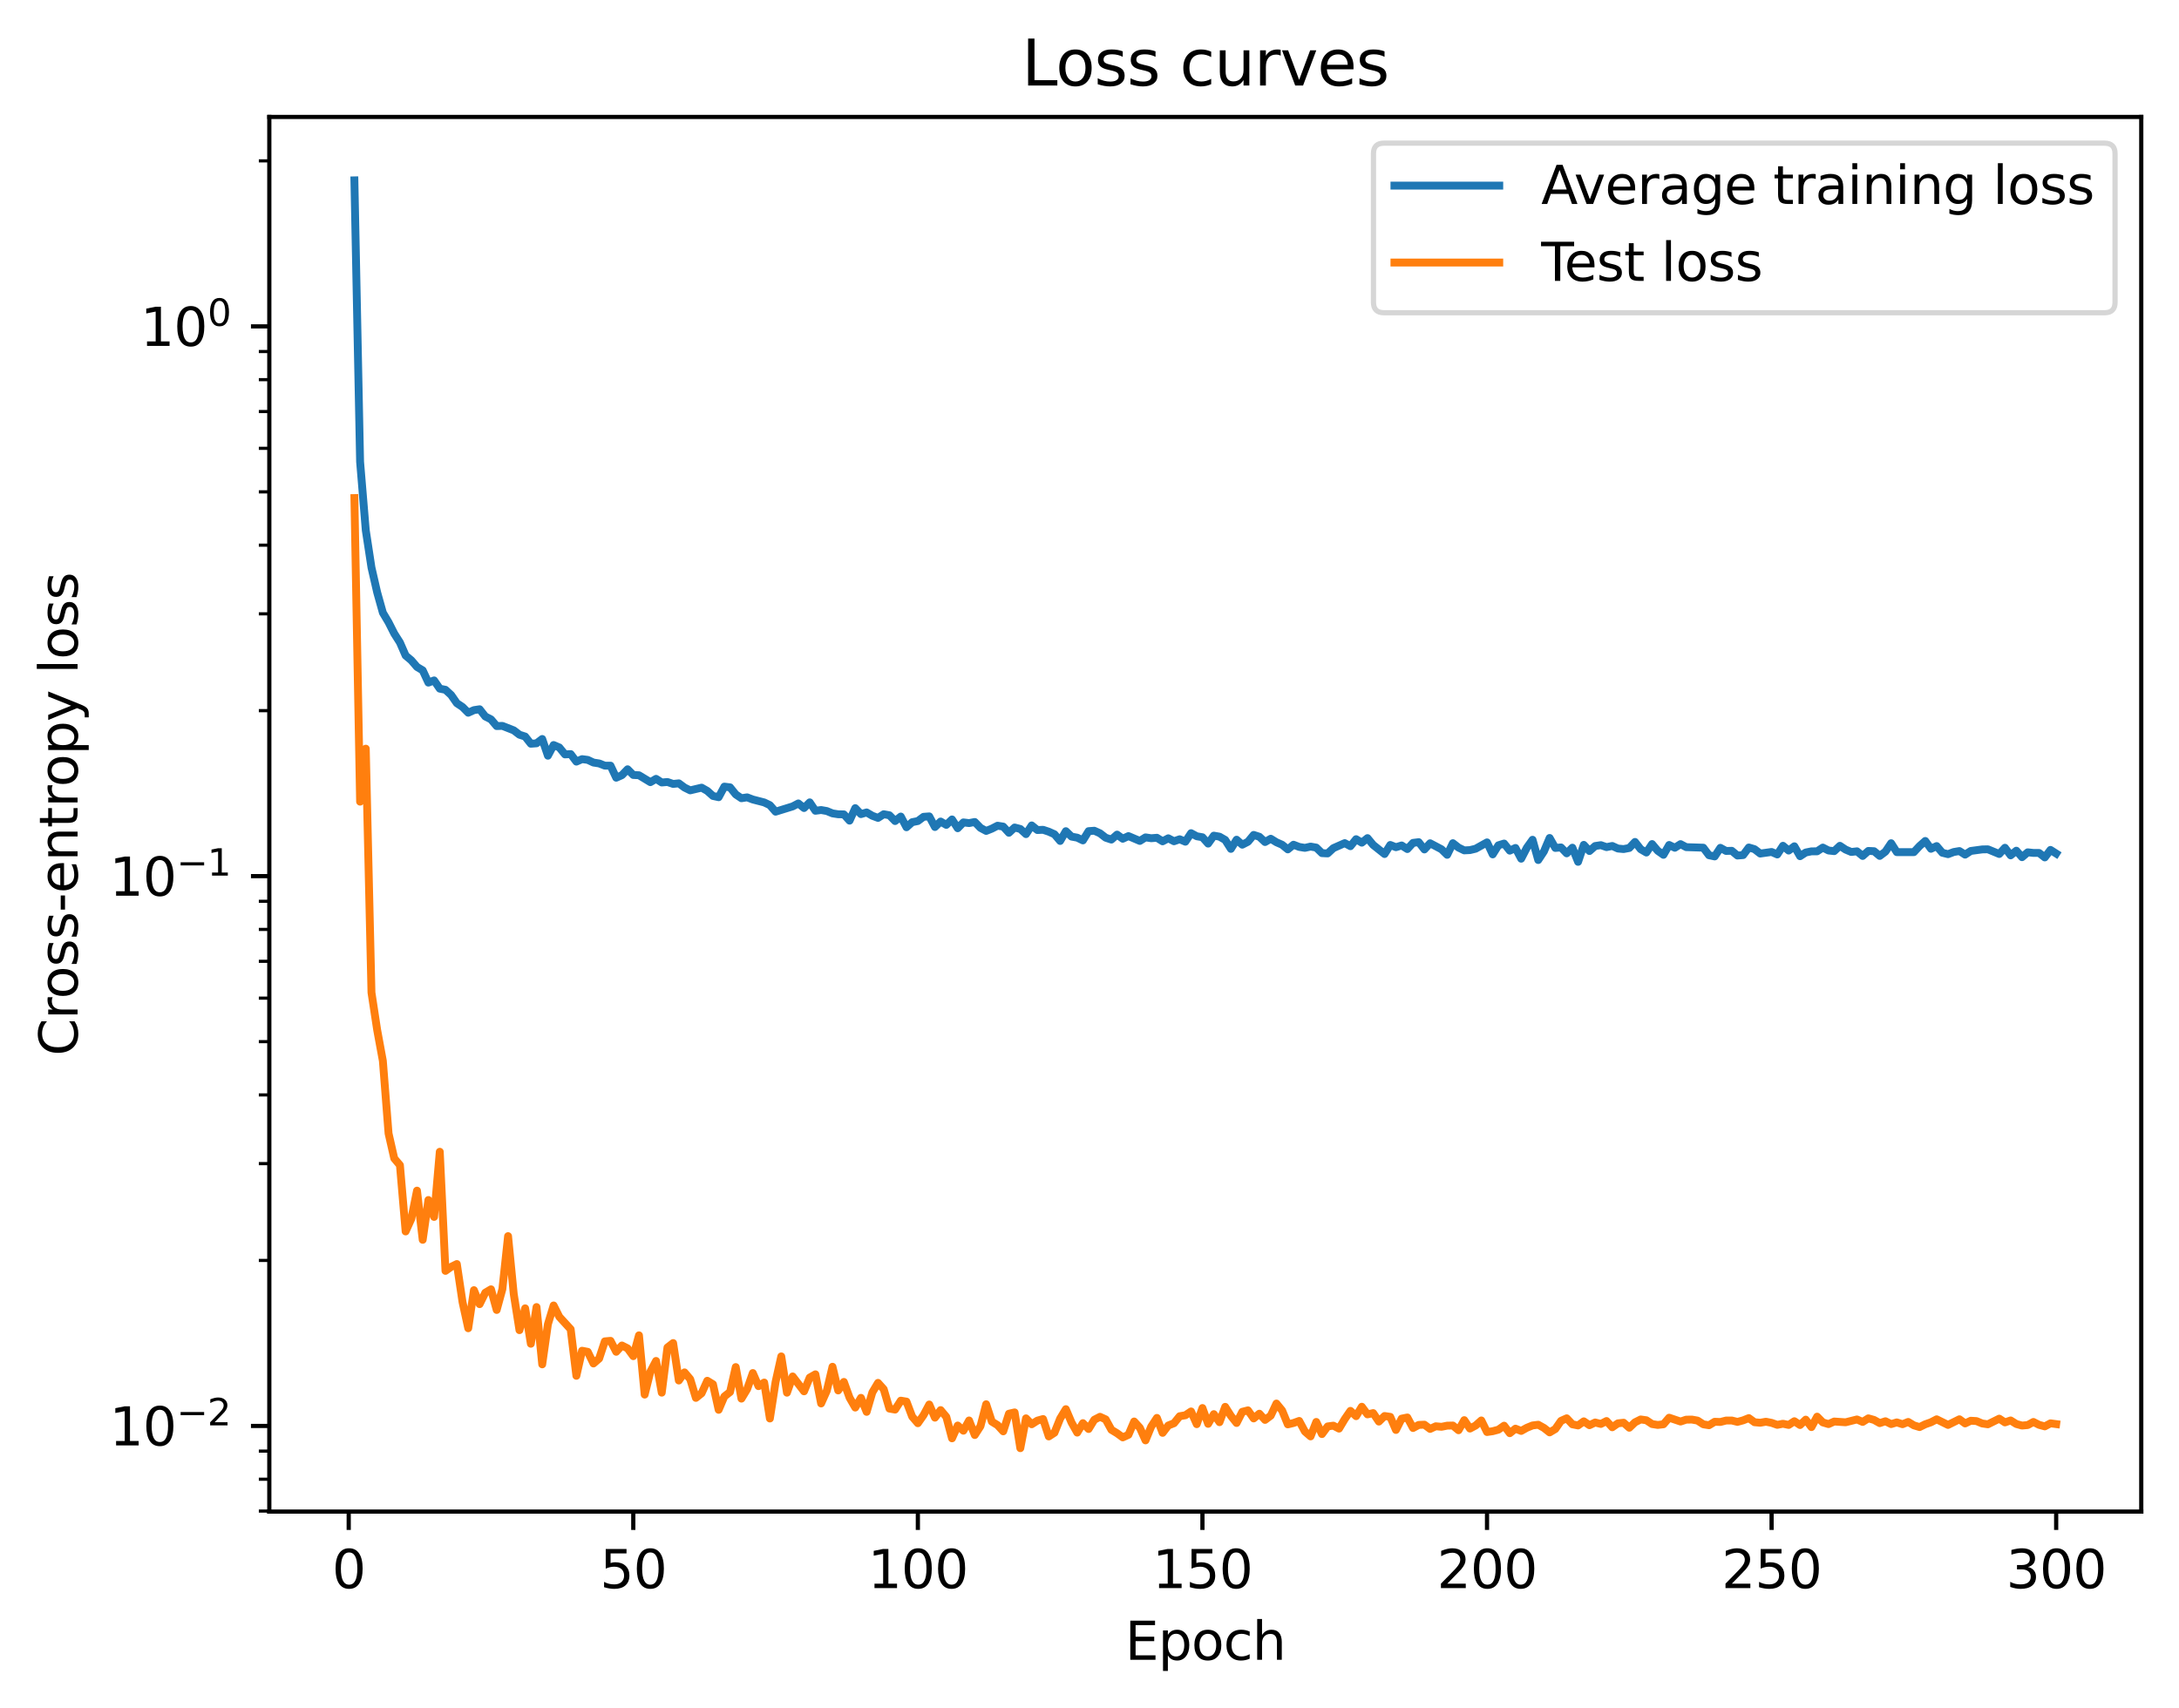 <?xml version="1.0" encoding="utf-8" standalone="no"?>
<!DOCTYPE svg PUBLIC "-//W3C//DTD SVG 1.1//EN"
  "http://www.w3.org/Graphics/SVG/1.1/DTD/svg11.dtd">
<svg xmlns:xlink="http://www.w3.org/1999/xlink" width="415.698pt" height="325.986pt" viewBox="0 0 415.698 325.986" xmlns="http://www.w3.org/2000/svg" version="1.1">
 <defs>
  <style type="text/css">*{stroke-linejoin: round; stroke-linecap: butt}</style>
 </defs>
 <g id="figure_1">
  <g id="patch_1">
   <path d="M 0 325.986 
L 415.698 325.986 
L 415.698 0 
L 0 0 
z
" style="fill: #ffffff"/>
  </g>
  <g id="axes_1">
   <g id="patch_2">
    <path d="M 51.378 288.43 
L 408.498 288.43 
L 408.498 22.318 
L 51.378 22.318 
z
" style="fill: #ffffff"/>
   </g>
   <g id="matplotlib.axis_1">
    <g id="xtick_1">
     <g id="line2d_1">
      <defs>
       <path id="mb57cb11ffc" d="M 0 0 
L 0 3.5 
" style="stroke: #000000; stroke-width: 0.8"/>
      </defs>
      <g>
       <use xlink:href="#mb57cb11ffc" x="66.525" y="288.43" style="stroke: #000000; stroke-width: 0.8"/>
      </g>
     </g>
     <g id="text_1">
      <!-- 0 -->
      <g transform="translate(63.344 303.029) scale(0.1 -0.1)">
       <defs>
        <path id="DejaVuSans-30" d="M 2034 4250 
Q 1547 4250 1301 3770 
Q 1056 3291 1056 2328 
Q 1056 1369 1301 889 
Q 1547 409 2034 409 
Q 2525 409 2770 889 
Q 3016 1369 3016 2328 
Q 3016 3291 2770 3770 
Q 2525 4250 2034 4250 
z
M 2034 4750 
Q 2819 4750 3233 4129 
Q 3647 3509 3647 2328 
Q 3647 1150 3233 529 
Q 2819 -91 2034 -91 
Q 1250 -91 836 529 
Q 422 1150 422 2328 
Q 422 3509 836 4129 
Q 1250 4750 2034 4750 
z
" transform="scale(0.016)"/>
       </defs>
       <use xlink:href="#DejaVuSans-30"/>
      </g>
     </g>
    </g>
    <g id="xtick_2">
     <g id="line2d_2">
      <g>
       <use xlink:href="#mb57cb11ffc" x="120.815" y="288.43" style="stroke: #000000; stroke-width: 0.8"/>
      </g>
     </g>
     <g id="text_2">
      <!-- 50 -->
      <g transform="translate(114.453 303.029) scale(0.1 -0.1)">
       <defs>
        <path id="DejaVuSans-35" d="M 691 4666 
L 3169 4666 
L 3169 4134 
L 1269 4134 
L 1269 2991 
Q 1406 3038 1543 3061 
Q 1681 3084 1819 3084 
Q 2600 3084 3056 2656 
Q 3513 2228 3513 1497 
Q 3513 744 3044 326 
Q 2575 -91 1722 -91 
Q 1428 -91 1123 -41 
Q 819 9 494 109 
L 494 744 
Q 775 591 1075 516 
Q 1375 441 1709 441 
Q 2250 441 2565 725 
Q 2881 1009 2881 1497 
Q 2881 1984 2565 2268 
Q 2250 2553 1709 2553 
Q 1456 2553 1204 2497 
Q 953 2441 691 2322 
L 691 4666 
z
" transform="scale(0.016)"/>
       </defs>
       <use xlink:href="#DejaVuSans-35"/>
       <use xlink:href="#DejaVuSans-30" x="63.623"/>
      </g>
     </g>
    </g>
    <g id="xtick_3">
     <g id="line2d_3">
      <g>
       <use xlink:href="#mb57cb11ffc" x="175.105" y="288.43" style="stroke: #000000; stroke-width: 0.8"/>
      </g>
     </g>
     <g id="text_3">
      <!-- 100 -->
      <g transform="translate(165.561 303.029) scale(0.1 -0.1)">
       <defs>
        <path id="DejaVuSans-31" d="M 794 531 
L 1825 531 
L 1825 4091 
L 703 3866 
L 703 4441 
L 1819 4666 
L 2450 4666 
L 2450 531 
L 3481 531 
L 3481 0 
L 794 0 
L 794 531 
z
" transform="scale(0.016)"/>
       </defs>
       <use xlink:href="#DejaVuSans-31"/>
       <use xlink:href="#DejaVuSans-30" x="63.623"/>
       <use xlink:href="#DejaVuSans-30" x="127.246"/>
      </g>
     </g>
    </g>
    <g id="xtick_4">
     <g id="line2d_4">
      <g>
       <use xlink:href="#mb57cb11ffc" x="229.395" y="288.43" style="stroke: #000000; stroke-width: 0.8"/>
      </g>
     </g>
     <g id="text_4">
      <!-- 150 -->
      <g transform="translate(219.851 303.029) scale(0.1 -0.1)">
       <use xlink:href="#DejaVuSans-31"/>
       <use xlink:href="#DejaVuSans-35" x="63.623"/>
       <use xlink:href="#DejaVuSans-30" x="127.246"/>
      </g>
     </g>
    </g>
    <g id="xtick_5">
     <g id="line2d_5">
      <g>
       <use xlink:href="#mb57cb11ffc" x="283.685" y="288.43" style="stroke: #000000; stroke-width: 0.8"/>
      </g>
     </g>
     <g id="text_5">
      <!-- 200 -->
      <g transform="translate(274.142 303.029) scale(0.1 -0.1)">
       <defs>
        <path id="DejaVuSans-32" d="M 1228 531 
L 3431 531 
L 3431 0 
L 469 0 
L 469 531 
Q 828 903 1448 1529 
Q 2069 2156 2228 2338 
Q 2531 2678 2651 2914 
Q 2772 3150 2772 3378 
Q 2772 3750 2511 3984 
Q 2250 4219 1831 4219 
Q 1534 4219 1204 4116 
Q 875 4013 500 3803 
L 500 4441 
Q 881 4594 1212 4672 
Q 1544 4750 1819 4750 
Q 2544 4750 2975 4387 
Q 3406 4025 3406 3419 
Q 3406 3131 3298 2873 
Q 3191 2616 2906 2266 
Q 2828 2175 2409 1742 
Q 1991 1309 1228 531 
z
" transform="scale(0.016)"/>
       </defs>
       <use xlink:href="#DejaVuSans-32"/>
       <use xlink:href="#DejaVuSans-30" x="63.623"/>
       <use xlink:href="#DejaVuSans-30" x="127.246"/>
      </g>
     </g>
    </g>
    <g id="xtick_6">
     <g id="line2d_6">
      <g>
       <use xlink:href="#mb57cb11ffc" x="337.975" y="288.43" style="stroke: #000000; stroke-width: 0.8"/>
      </g>
     </g>
     <g id="text_6">
      <!-- 250 -->
      <g transform="translate(328.432 303.029) scale(0.1 -0.1)">
       <use xlink:href="#DejaVuSans-32"/>
       <use xlink:href="#DejaVuSans-35" x="63.623"/>
       <use xlink:href="#DejaVuSans-30" x="127.246"/>
      </g>
     </g>
    </g>
    <g id="xtick_7">
     <g id="line2d_7">
      <g>
       <use xlink:href="#mb57cb11ffc" x="392.265" y="288.43" style="stroke: #000000; stroke-width: 0.8"/>
      </g>
     </g>
     <g id="text_7">
      <!-- 300 -->
      <g transform="translate(382.722 303.029) scale(0.1 -0.1)">
       <defs>
        <path id="DejaVuSans-33" d="M 2597 2516 
Q 3050 2419 3304 2112 
Q 3559 1806 3559 1356 
Q 3559 666 3084 287 
Q 2609 -91 1734 -91 
Q 1441 -91 1130 -33 
Q 819 25 488 141 
L 488 750 
Q 750 597 1062 519 
Q 1375 441 1716 441 
Q 2309 441 2620 675 
Q 2931 909 2931 1356 
Q 2931 1769 2642 2001 
Q 2353 2234 1838 2234 
L 1294 2234 
L 1294 2753 
L 1863 2753 
Q 2328 2753 2575 2939 
Q 2822 3125 2822 3475 
Q 2822 3834 2567 4026 
Q 2313 4219 1838 4219 
Q 1578 4219 1281 4162 
Q 984 4106 628 3988 
L 628 4550 
Q 988 4650 1302 4700 
Q 1616 4750 1894 4750 
Q 2613 4750 3031 4423 
Q 3450 4097 3450 3541 
Q 3450 3153 3228 2886 
Q 3006 2619 2597 2516 
z
" transform="scale(0.016)"/>
       </defs>
       <use xlink:href="#DejaVuSans-33"/>
       <use xlink:href="#DejaVuSans-30" x="63.623"/>
       <use xlink:href="#DejaVuSans-30" x="127.246"/>
      </g>
     </g>
    </g>
    <g id="text_8">
     <!-- Epoch -->
     <g transform="translate(214.627 316.707) scale(0.1 -0.1)">
      <defs>
       <path id="DejaVuSans-45" d="M 628 4666 
L 3578 4666 
L 3578 4134 
L 1259 4134 
L 1259 2753 
L 3481 2753 
L 3481 2222 
L 1259 2222 
L 1259 531 
L 3634 531 
L 3634 0 
L 628 0 
L 628 4666 
z
" transform="scale(0.016)"/>
       <path id="DejaVuSans-70" d="M 1159 525 
L 1159 -1331 
L 581 -1331 
L 581 3500 
L 1159 3500 
L 1159 2969 
Q 1341 3281 1617 3432 
Q 1894 3584 2278 3584 
Q 2916 3584 3314 3078 
Q 3713 2572 3713 1747 
Q 3713 922 3314 415 
Q 2916 -91 2278 -91 
Q 1894 -91 1617 61 
Q 1341 213 1159 525 
z
M 3116 1747 
Q 3116 2381 2855 2742 
Q 2594 3103 2138 3103 
Q 1681 3103 1420 2742 
Q 1159 2381 1159 1747 
Q 1159 1113 1420 752 
Q 1681 391 2138 391 
Q 2594 391 2855 752 
Q 3116 1113 3116 1747 
z
" transform="scale(0.016)"/>
       <path id="DejaVuSans-6f" d="M 1959 3097 
Q 1497 3097 1228 2736 
Q 959 2375 959 1747 
Q 959 1119 1226 758 
Q 1494 397 1959 397 
Q 2419 397 2687 759 
Q 2956 1122 2956 1747 
Q 2956 2369 2687 2733 
Q 2419 3097 1959 3097 
z
M 1959 3584 
Q 2709 3584 3137 3096 
Q 3566 2609 3566 1747 
Q 3566 888 3137 398 
Q 2709 -91 1959 -91 
Q 1206 -91 779 398 
Q 353 888 353 1747 
Q 353 2609 779 3096 
Q 1206 3584 1959 3584 
z
" transform="scale(0.016)"/>
       <path id="DejaVuSans-63" d="M 3122 3366 
L 3122 2828 
Q 2878 2963 2633 3030 
Q 2388 3097 2138 3097 
Q 1578 3097 1268 2742 
Q 959 2388 959 1747 
Q 959 1106 1268 751 
Q 1578 397 2138 397 
Q 2388 397 2633 464 
Q 2878 531 3122 666 
L 3122 134 
Q 2881 22 2623 -34 
Q 2366 -91 2075 -91 
Q 1284 -91 818 406 
Q 353 903 353 1747 
Q 353 2603 823 3093 
Q 1294 3584 2113 3584 
Q 2378 3584 2631 3529 
Q 2884 3475 3122 3366 
z
" transform="scale(0.016)"/>
       <path id="DejaVuSans-68" d="M 3513 2113 
L 3513 0 
L 2938 0 
L 2938 2094 
Q 2938 2591 2744 2837 
Q 2550 3084 2163 3084 
Q 1697 3084 1428 2787 
Q 1159 2491 1159 1978 
L 1159 0 
L 581 0 
L 581 4863 
L 1159 4863 
L 1159 2956 
Q 1366 3272 1645 3428 
Q 1925 3584 2291 3584 
Q 2894 3584 3203 3211 
Q 3513 2838 3513 2113 
z
" transform="scale(0.016)"/>
      </defs>
      <use xlink:href="#DejaVuSans-45"/>
      <use xlink:href="#DejaVuSans-70" x="63.184"/>
      <use xlink:href="#DejaVuSans-6f" x="126.66"/>
      <use xlink:href="#DejaVuSans-63" x="187.842"/>
      <use xlink:href="#DejaVuSans-68" x="242.822"/>
     </g>
    </g>
   </g>
   <g id="matplotlib.axis_2">
    <g id="ytick_1">
     <g id="line2d_8">
      <defs>
       <path id="mbbb18faa5a" d="M 0 0 
L -3.5 0 
" style="stroke: #000000; stroke-width: 0.8"/>
      </defs>
      <g>
       <use xlink:href="#mbbb18faa5a" x="51.378" y="272.084" style="stroke: #000000; stroke-width: 0.8"/>
      </g>
     </g>
     <g id="text_9">
      <!-- $\mathdefault{10^{-2}}$ -->
      <g transform="translate(20.878 275.883) scale(0.1 -0.1)">
       <defs>
        <path id="DejaVuSans-2212" d="M 678 2272 
L 4684 2272 
L 4684 1741 
L 678 1741 
L 678 2272 
z
" transform="scale(0.016)"/>
       </defs>
       <use xlink:href="#DejaVuSans-31" transform="translate(0 0.766)"/>
       <use xlink:href="#DejaVuSans-30" transform="translate(63.623 0.766)"/>
       <use xlink:href="#DejaVuSans-2212" transform="translate(128.203 39.047) scale(0.7)"/>
       <use xlink:href="#DejaVuSans-32" transform="translate(186.855 39.047) scale(0.7)"/>
      </g>
     </g>
    </g>
    <g id="ytick_2">
     <g id="line2d_9">
      <g>
       <use xlink:href="#mbbb18faa5a" x="51.378" y="167.179" style="stroke: #000000; stroke-width: 0.8"/>
      </g>
     </g>
     <g id="text_10">
      <!-- $\mathdefault{10^{-1}}$ -->
      <g transform="translate(20.878 170.978) scale(0.1 -0.1)">
       <use xlink:href="#DejaVuSans-31" transform="translate(0 0.684)"/>
       <use xlink:href="#DejaVuSans-30" transform="translate(63.623 0.684)"/>
       <use xlink:href="#DejaVuSans-2212" transform="translate(128.203 38.966) scale(0.7)"/>
       <use xlink:href="#DejaVuSans-31" transform="translate(186.855 38.966) scale(0.7)"/>
      </g>
     </g>
    </g>
    <g id="ytick_3">
     <g id="line2d_10">
      <g>
       <use xlink:href="#mbbb18faa5a" x="51.378" y="62.275" style="stroke: #000000; stroke-width: 0.8"/>
      </g>
     </g>
     <g id="text_11">
      <!-- $\mathdefault{10^{0}}$ -->
      <g transform="translate(26.778 66.074) scale(0.1 -0.1)">
       <use xlink:href="#DejaVuSans-31" transform="translate(0 0.766)"/>
       <use xlink:href="#DejaVuSans-30" transform="translate(63.623 0.766)"/>
       <use xlink:href="#DejaVuSans-30" transform="translate(128.203 39.047) scale(0.7)"/>
      </g>
     </g>
    </g>
    <g id="ytick_4">
     <g id="line2d_11">
      <defs>
       <path id="m21b05c77eb" d="M 0 0 
L -2 0 
" style="stroke: #000000; stroke-width: 0.6"/>
      </defs>
      <g>
       <use xlink:href="#m21b05c77eb" x="51.378" y="288.333" style="stroke: #000000; stroke-width: 0.6"/>
      </g>
     </g>
    </g>
    <g id="ytick_5">
     <g id="line2d_12">
      <g>
       <use xlink:href="#m21b05c77eb" x="51.378" y="282.25" style="stroke: #000000; stroke-width: 0.6"/>
      </g>
     </g>
    </g>
    <g id="ytick_6">
     <g id="line2d_13">
      <g>
       <use xlink:href="#m21b05c77eb" x="51.378" y="276.884" style="stroke: #000000; stroke-width: 0.6"/>
      </g>
     </g>
    </g>
    <g id="ytick_7">
     <g id="line2d_14">
      <g>
       <use xlink:href="#m21b05c77eb" x="51.378" y="240.504" style="stroke: #000000; stroke-width: 0.6"/>
      </g>
     </g>
    </g>
    <g id="ytick_8">
     <g id="line2d_15">
      <g>
       <use xlink:href="#m21b05c77eb" x="51.378" y="222.032" style="stroke: #000000; stroke-width: 0.6"/>
      </g>
     </g>
    </g>
    <g id="ytick_9">
     <g id="line2d_16">
      <g>
       <use xlink:href="#m21b05c77eb" x="51.378" y="208.925" style="stroke: #000000; stroke-width: 0.6"/>
      </g>
     </g>
    </g>
    <g id="ytick_10">
     <g id="line2d_17">
      <g>
       <use xlink:href="#m21b05c77eb" x="51.378" y="198.759" style="stroke: #000000; stroke-width: 0.6"/>
      </g>
     </g>
    </g>
    <g id="ytick_11">
     <g id="line2d_18">
      <g>
       <use xlink:href="#m21b05c77eb" x="51.378" y="190.452" style="stroke: #000000; stroke-width: 0.6"/>
      </g>
     </g>
    </g>
    <g id="ytick_12">
     <g id="line2d_19">
      <g>
       <use xlink:href="#m21b05c77eb" x="51.378" y="183.429" style="stroke: #000000; stroke-width: 0.6"/>
      </g>
     </g>
    </g>
    <g id="ytick_13">
     <g id="line2d_20">
      <g>
       <use xlink:href="#m21b05c77eb" x="51.378" y="177.346" style="stroke: #000000; stroke-width: 0.6"/>
      </g>
     </g>
    </g>
    <g id="ytick_14">
     <g id="line2d_21">
      <g>
       <use xlink:href="#m21b05c77eb" x="51.378" y="171.979" style="stroke: #000000; stroke-width: 0.6"/>
      </g>
     </g>
    </g>
    <g id="ytick_15">
     <g id="line2d_22">
      <g>
       <use xlink:href="#m21b05c77eb" x="51.378" y="135.6" style="stroke: #000000; stroke-width: 0.6"/>
      </g>
     </g>
    </g>
    <g id="ytick_16">
     <g id="line2d_23">
      <g>
       <use xlink:href="#m21b05c77eb" x="51.378" y="117.127" style="stroke: #000000; stroke-width: 0.6"/>
      </g>
     </g>
    </g>
    <g id="ytick_17">
     <g id="line2d_24">
      <g>
       <use xlink:href="#m21b05c77eb" x="51.378" y="104.021" style="stroke: #000000; stroke-width: 0.6"/>
      </g>
     </g>
    </g>
    <g id="ytick_18">
     <g id="line2d_25">
      <g>
       <use xlink:href="#m21b05c77eb" x="51.378" y="93.854" style="stroke: #000000; stroke-width: 0.6"/>
      </g>
     </g>
    </g>
    <g id="ytick_19">
     <g id="line2d_26">
      <g>
       <use xlink:href="#m21b05c77eb" x="51.378" y="85.548" style="stroke: #000000; stroke-width: 0.6"/>
      </g>
     </g>
    </g>
    <g id="ytick_20">
     <g id="line2d_27">
      <g>
       <use xlink:href="#m21b05c77eb" x="51.378" y="78.525" style="stroke: #000000; stroke-width: 0.6"/>
      </g>
     </g>
    </g>
    <g id="ytick_21">
     <g id="line2d_28">
      <g>
       <use xlink:href="#m21b05c77eb" x="51.378" y="72.441" style="stroke: #000000; stroke-width: 0.6"/>
      </g>
     </g>
    </g>
    <g id="ytick_22">
     <g id="line2d_29">
      <g>
       <use xlink:href="#m21b05c77eb" x="51.378" y="67.075" style="stroke: #000000; stroke-width: 0.6"/>
      </g>
     </g>
    </g>
    <g id="ytick_23">
     <g id="line2d_30">
      <g>
       <use xlink:href="#m21b05c77eb" x="51.378" y="30.696" style="stroke: #000000; stroke-width: 0.6"/>
      </g>
     </g>
    </g>
    <g id="text_12">
     <!-- Cross-entropy loss -->
     <g transform="translate(14.798 201.469) rotate(-90) scale(0.1 -0.1)">
      <defs>
       <path id="DejaVuSans-43" d="M 4122 4306 
L 4122 3641 
Q 3803 3938 3442 4084 
Q 3081 4231 2675 4231 
Q 1875 4231 1450 3742 
Q 1025 3253 1025 2328 
Q 1025 1406 1450 917 
Q 1875 428 2675 428 
Q 3081 428 3442 575 
Q 3803 722 4122 1019 
L 4122 359 
Q 3791 134 3420 21 
Q 3050 -91 2638 -91 
Q 1578 -91 968 557 
Q 359 1206 359 2328 
Q 359 3453 968 4101 
Q 1578 4750 2638 4750 
Q 3056 4750 3426 4639 
Q 3797 4528 4122 4306 
z
" transform="scale(0.016)"/>
       <path id="DejaVuSans-72" d="M 2631 2963 
Q 2534 3019 2420 3045 
Q 2306 3072 2169 3072 
Q 1681 3072 1420 2755 
Q 1159 2438 1159 1844 
L 1159 0 
L 581 0 
L 581 3500 
L 1159 3500 
L 1159 2956 
Q 1341 3275 1631 3429 
Q 1922 3584 2338 3584 
Q 2397 3584 2469 3576 
Q 2541 3569 2628 3553 
L 2631 2963 
z
" transform="scale(0.016)"/>
       <path id="DejaVuSans-73" d="M 2834 3397 
L 2834 2853 
Q 2591 2978 2328 3040 
Q 2066 3103 1784 3103 
Q 1356 3103 1142 2972 
Q 928 2841 928 2578 
Q 928 2378 1081 2264 
Q 1234 2150 1697 2047 
L 1894 2003 
Q 2506 1872 2764 1633 
Q 3022 1394 3022 966 
Q 3022 478 2636 193 
Q 2250 -91 1575 -91 
Q 1294 -91 989 -36 
Q 684 19 347 128 
L 347 722 
Q 666 556 975 473 
Q 1284 391 1588 391 
Q 1994 391 2212 530 
Q 2431 669 2431 922 
Q 2431 1156 2273 1281 
Q 2116 1406 1581 1522 
L 1381 1569 
Q 847 1681 609 1914 
Q 372 2147 372 2553 
Q 372 3047 722 3315 
Q 1072 3584 1716 3584 
Q 2034 3584 2315 3537 
Q 2597 3491 2834 3397 
z
" transform="scale(0.016)"/>
       <path id="DejaVuSans-2d" d="M 313 2009 
L 1997 2009 
L 1997 1497 
L 313 1497 
L 313 2009 
z
" transform="scale(0.016)"/>
       <path id="DejaVuSans-65" d="M 3597 1894 
L 3597 1613 
L 953 1613 
Q 991 1019 1311 708 
Q 1631 397 2203 397 
Q 2534 397 2845 478 
Q 3156 559 3463 722 
L 3463 178 
Q 3153 47 2828 -22 
Q 2503 -91 2169 -91 
Q 1331 -91 842 396 
Q 353 884 353 1716 
Q 353 2575 817 3079 
Q 1281 3584 2069 3584 
Q 2775 3584 3186 3129 
Q 3597 2675 3597 1894 
z
M 3022 2063 
Q 3016 2534 2758 2815 
Q 2500 3097 2075 3097 
Q 1594 3097 1305 2825 
Q 1016 2553 972 2059 
L 3022 2063 
z
" transform="scale(0.016)"/>
       <path id="DejaVuSans-6e" d="M 3513 2113 
L 3513 0 
L 2938 0 
L 2938 2094 
Q 2938 2591 2744 2837 
Q 2550 3084 2163 3084 
Q 1697 3084 1428 2787 
Q 1159 2491 1159 1978 
L 1159 0 
L 581 0 
L 581 3500 
L 1159 3500 
L 1159 2956 
Q 1366 3272 1645 3428 
Q 1925 3584 2291 3584 
Q 2894 3584 3203 3211 
Q 3513 2838 3513 2113 
z
" transform="scale(0.016)"/>
       <path id="DejaVuSans-74" d="M 1172 4494 
L 1172 3500 
L 2356 3500 
L 2356 3053 
L 1172 3053 
L 1172 1153 
Q 1172 725 1289 603 
Q 1406 481 1766 481 
L 2356 481 
L 2356 0 
L 1766 0 
Q 1100 0 847 248 
Q 594 497 594 1153 
L 594 3053 
L 172 3053 
L 172 3500 
L 594 3500 
L 594 4494 
L 1172 4494 
z
" transform="scale(0.016)"/>
       <path id="DejaVuSans-79" d="M 2059 -325 
Q 1816 -950 1584 -1140 
Q 1353 -1331 966 -1331 
L 506 -1331 
L 506 -850 
L 844 -850 
Q 1081 -850 1212 -737 
Q 1344 -625 1503 -206 
L 1606 56 
L 191 3500 
L 800 3500 
L 1894 763 
L 2988 3500 
L 3597 3500 
L 2059 -325 
z
" transform="scale(0.016)"/>
       <path id="DejaVuSans-20" transform="scale(0.016)"/>
       <path id="DejaVuSans-6c" d="M 603 4863 
L 1178 4863 
L 1178 0 
L 603 0 
L 603 4863 
z
" transform="scale(0.016)"/>
      </defs>
      <use xlink:href="#DejaVuSans-43"/>
      <use xlink:href="#DejaVuSans-72" x="69.824"/>
      <use xlink:href="#DejaVuSans-6f" x="108.688"/>
      <use xlink:href="#DejaVuSans-73" x="169.869"/>
      <use xlink:href="#DejaVuSans-73" x="221.969"/>
      <use xlink:href="#DejaVuSans-2d" x="274.068"/>
      <use xlink:href="#DejaVuSans-65" x="310.152"/>
      <use xlink:href="#DejaVuSans-6e" x="371.676"/>
      <use xlink:href="#DejaVuSans-74" x="435.055"/>
      <use xlink:href="#DejaVuSans-72" x="474.264"/>
      <use xlink:href="#DejaVuSans-6f" x="513.127"/>
      <use xlink:href="#DejaVuSans-70" x="574.309"/>
      <use xlink:href="#DejaVuSans-79" x="637.785"/>
      <use xlink:href="#DejaVuSans-20" x="696.965"/>
      <use xlink:href="#DejaVuSans-6c" x="728.752"/>
      <use xlink:href="#DejaVuSans-6f" x="756.535"/>
      <use xlink:href="#DejaVuSans-73" x="817.717"/>
      <use xlink:href="#DejaVuSans-73" x="869.816"/>
     </g>
    </g>
   </g>
   <g id="line2d_31">
    <path d="M 67.611 34.414 
L 68.697 88.104 
L 69.782 101.193 
L 70.868 108.301 
L 71.954 113.029 
L 73.04 116.916 
L 74.126 118.744 
L 75.211 120.887 
L 76.297 122.6 
L 77.383 125.086 
L 78.469 125.999 
L 79.555 127.26 
L 80.64 127.91 
L 81.726 130.252 
L 82.812 129.831 
L 83.898 131.406 
L 84.984 131.621 
L 86.069 132.619 
L 87.155 134.179 
L 88.241 134.905 
L 89.327 135.998 
L 90.413 135.503 
L 91.498 135.334 
L 92.584 136.713 
L 93.67 137.262 
L 94.756 138.543 
L 95.842 138.507 
L 98.013 139.362 
L 99.099 140.192 
L 100.185 140.539 
L 101.271 141.915 
L 102.356 141.832 
L 103.442 141.009 
L 104.528 144.199 
L 105.614 142.158 
L 106.7 142.623 
L 107.785 143.95 
L 108.871 143.888 
L 109.957 145.327 
L 111.043 144.854 
L 112.129 144.995 
L 113.215 145.504 
L 114.3 145.674 
L 115.386 146.095 
L 116.472 146.095 
L 117.558 148.398 
L 118.644 147.913 
L 119.729 146.787 
L 120.815 147.875 
L 121.901 147.928 
L 124.073 149.245 
L 125.158 148.614 
L 126.244 149.309 
L 127.33 149.213 
L 128.416 149.584 
L 129.502 149.471 
L 130.587 150.273 
L 131.673 150.809 
L 133.845 150.294 
L 134.931 150.912 
L 136.016 151.878 
L 137.102 152.117 
L 138.188 150.098 
L 139.274 150.232 
L 140.36 151.585 
L 141.445 152.314 
L 142.531 152.142 
L 143.617 152.554 
L 145.789 153.113 
L 146.874 153.632 
L 147.96 154.88 
L 151.218 153.872 
L 152.303 153.305 
L 153.389 154.183 
L 154.475 153.099 
L 155.561 154.705 
L 156.647 154.562 
L 157.732 154.753 
L 158.818 155.202 
L 159.904 155.371 
L 160.99 155.392 
L 162.076 156.59 
L 163.161 154.203 
L 164.247 155.344 
L 165.333 155.024 
L 166.419 155.658 
L 167.505 156.065 
L 168.59 155.363 
L 169.676 155.562 
L 170.762 156.667 
L 171.848 155.806 
L 172.934 157.851 
L 174.019 156.882 
L 175.105 156.664 
L 176.191 155.856 
L 177.277 155.775 
L 178.363 157.802 
L 179.448 156.758 
L 180.534 157.398 
L 181.62 156.36 
L 182.706 158.036 
L 183.792 156.926 
L 184.877 157.057 
L 185.963 156.843 
L 187.049 157.968 
L 188.135 158.551 
L 189.221 158.116 
L 190.306 157.555 
L 191.392 157.726 
L 192.478 158.906 
L 193.564 157.897 
L 194.65 158.176 
L 195.735 159.161 
L 196.821 157.503 
L 197.907 158.383 
L 198.993 158.335 
L 200.079 158.696 
L 201.164 159.182 
L 202.25 160.465 
L 203.336 158.598 
L 204.422 159.634 
L 205.508 159.835 
L 206.593 160.358 
L 207.679 158.59 
L 208.765 158.515 
L 209.851 159.001 
L 210.937 159.844 
L 212.022 160.203 
L 213.108 159.251 
L 214.194 160.043 
L 215.28 159.536 
L 217.451 160.461 
L 218.537 159.781 
L 219.623 159.945 
L 220.709 159.857 
L 221.795 160.535 
L 222.88 159.956 
L 223.966 160.523 
L 225.052 160.142 
L 226.138 160.607 
L 227.224 158.98 
L 228.309 159.567 
L 229.395 159.759 
L 230.481 160.971 
L 231.567 159.452 
L 232.653 159.644 
L 233.738 160.27 
L 234.824 161.977 
L 235.91 160.224 
L 236.996 161.178 
L 238.082 160.619 
L 239.167 159.313 
L 240.253 159.664 
L 241.339 160.672 
L 242.425 160.043 
L 243.511 160.713 
L 244.596 161.189 
L 245.682 162.075 
L 246.768 161.182 
L 247.854 161.602 
L 248.94 161.784 
L 250.025 161.538 
L 251.111 161.731 
L 252.197 162.788 
L 253.283 162.844 
L 254.369 161.835 
L 256.54 160.877 
L 257.626 161.466 
L 258.712 160.126 
L 259.798 160.792 
L 260.883 159.922 
L 261.969 161.227 
L 264.141 162.957 
L 265.227 161.228 
L 266.312 161.657 
L 267.398 161.324 
L 268.484 162.009 
L 269.57 160.83 
L 270.656 160.694 
L 271.741 162.085 
L 272.827 160.904 
L 274.999 162.051 
L 276.085 163.111 
L 277.17 160.888 
L 278.256 161.734 
L 279.342 162.262 
L 280.428 162.208 
L 281.514 161.947 
L 283.685 160.735 
L 284.771 163.027 
L 285.857 161.294 
L 286.943 160.956 
L 288.028 162.314 
L 289.114 161.802 
L 290.2 163.852 
L 291.286 161.749 
L 292.372 160.236 
L 293.457 164.105 
L 294.543 162.461 
L 295.629 159.894 
L 296.715 161.797 
L 297.801 161.7 
L 298.886 162.827 
L 299.972 161.749 
L 301.058 164.451 
L 302.144 161.21 
L 303.23 162.39 
L 304.316 161.432 
L 305.401 161.264 
L 306.487 161.641 
L 307.573 161.42 
L 308.659 161.911 
L 309.745 162.012 
L 310.83 161.805 
L 311.916 160.653 
L 313.002 162.041 
L 314.088 162.675 
L 315.174 161.055 
L 316.259 162.343 
L 317.345 163.11 
L 318.431 161.231 
L 319.517 161.763 
L 320.603 161.068 
L 321.688 161.645 
L 324.946 161.749 
L 326.032 163.189 
L 327.117 163.417 
L 328.203 161.774 
L 329.289 162.372 
L 330.375 162.343 
L 331.461 163.246 
L 332.546 163.158 
L 333.632 161.711 
L 334.718 162.03 
L 335.804 162.869 
L 337.975 162.563 
L 339.061 163.044 
L 340.147 161.386 
L 341.233 162.3 
L 342.319 161.481 
L 343.404 163.372 
L 344.49 162.666 
L 345.576 162.448 
L 346.662 162.442 
L 347.748 161.727 
L 348.833 162.286 
L 349.919 162.406 
L 351.005 161.388 
L 352.091 162.109 
L 353.177 162.568 
L 354.262 162.44 
L 355.348 163.327 
L 356.434 162.367 
L 357.52 162.418 
L 358.606 163.322 
L 359.691 162.507 
L 360.777 160.894 
L 361.863 162.597 
L 365.12 162.598 
L 366.206 161.434 
L 367.292 160.468 
L 368.378 161.959 
L 369.464 161.442 
L 370.549 162.716 
L 371.635 162.988 
L 372.721 162.575 
L 373.807 162.389 
L 374.893 163.077 
L 375.978 162.372 
L 378.15 162.08 
L 379.236 162.056 
L 381.407 162.951 
L 382.493 161.763 
L 383.579 163.212 
L 384.665 162.322 
L 385.751 163.559 
L 386.836 162.632 
L 387.922 162.749 
L 389.008 162.753 
L 390.094 163.608 
L 391.18 162.172 
L 392.265 162.865 
L 392.265 162.865 
" clip-path="url(#pd86c28648a)" style="fill: none; stroke: #1f77b4; stroke-width: 1.5; stroke-linecap: square"/>
   </g>
   <g id="line2d_32">
    <path d="M 67.611 95.037 
L 68.697 152.968 
L 69.782 142.854 
L 70.868 189.384 
L 71.954 196.523 
L 73.04 202.435 
L 74.126 216.273 
L 75.211 221.04 
L 76.297 222.324 
L 77.383 234.976 
L 78.469 232.568 
L 79.555 227.188 
L 80.64 236.573 
L 81.726 228.977 
L 82.812 232.204 
L 83.898 219.77 
L 84.984 242.499 
L 86.069 241.729 
L 87.155 241.193 
L 88.241 248.462 
L 89.327 253.446 
L 90.413 246.178 
L 91.498 248.85 
L 92.584 246.66 
L 93.67 246.013 
L 94.756 249.955 
L 95.842 245.973 
L 96.927 235.868 
L 98.013 246.946 
L 99.099 253.811 
L 100.185 249.647 
L 101.271 256.405 
L 102.356 249.401 
L 103.442 260.336 
L 104.528 252.682 
L 105.614 249.098 
L 106.7 251.262 
L 108.871 253.632 
L 109.957 262.52 
L 111.043 257.736 
L 112.129 257.945 
L 113.215 260.169 
L 114.3 259.234 
L 115.386 255.947 
L 116.472 255.847 
L 117.558 257.937 
L 118.644 256.735 
L 119.729 257.283 
L 120.815 258.771 
L 121.901 254.795 
L 122.987 266.105 
L 124.073 261.74 
L 125.158 259.683 
L 126.244 265.738 
L 127.33 257.118 
L 128.416 256.272 
L 129.502 263.419 
L 130.587 261.867 
L 131.673 263.149 
L 132.759 266.736 
L 133.845 265.858 
L 134.931 263.466 
L 136.016 264.13 
L 137.102 269.01 
L 138.188 266.463 
L 139.274 265.612 
L 140.36 260.854 
L 141.445 266.874 
L 142.531 265.076 
L 143.617 261.989 
L 144.703 264.495 
L 145.789 263.805 
L 146.874 270.669 
L 147.96 263.689 
L 149.046 258.817 
L 150.132 265.743 
L 151.218 262.644 
L 153.389 265.481 
L 154.475 262.857 
L 155.561 262.237 
L 156.647 267.797 
L 157.732 265.378 
L 158.818 260.792 
L 159.904 265.315 
L 160.99 263.689 
L 162.076 266.696 
L 163.161 268.579 
L 164.247 266.723 
L 165.333 269.401 
L 166.419 265.69 
L 167.505 263.867 
L 168.59 265.075 
L 169.676 268.776 
L 170.762 268.965 
L 171.848 267.262 
L 172.934 267.444 
L 174.019 270.308 
L 175.105 271.568 
L 176.191 270.017 
L 177.277 267.995 
L 178.363 270.506 
L 179.448 269.062 
L 180.534 270.358 
L 181.62 274.451 
L 182.706 272.007 
L 183.792 272.996 
L 184.877 271.042 
L 185.963 273.821 
L 187.049 272.128 
L 188.135 267.948 
L 189.221 271.267 
L 190.306 271.931 
L 191.392 273.116 
L 192.478 269.753 
L 193.564 269.505 
L 194.65 276.334 
L 195.735 270.636 
L 196.821 271.767 
L 197.907 271.071 
L 198.993 270.768 
L 200.079 274.09 
L 201.164 273.384 
L 202.25 270.679 
L 203.336 268.886 
L 204.422 271.442 
L 205.508 273.359 
L 206.593 271.553 
L 207.679 272.671 
L 208.765 270.904 
L 209.851 270.341 
L 210.937 270.836 
L 212.022 272.821 
L 213.108 273.48 
L 214.194 274.272 
L 215.28 273.776 
L 216.366 271.239 
L 217.451 272.431 
L 218.537 274.841 
L 219.623 272.211 
L 220.709 270.555 
L 221.795 273.407 
L 222.88 271.999 
L 223.966 271.571 
L 225.052 270.233 
L 226.138 270.049 
L 227.224 269.32 
L 228.309 271.749 
L 229.395 268.669 
L 230.481 271.686 
L 231.567 269.833 
L 232.653 271.37 
L 233.738 268.441 
L 234.824 270.161 
L 235.91 271.525 
L 236.996 269.388 
L 238.082 269.111 
L 239.167 270.655 
L 240.253 269.747 
L 241.339 270.936 
L 242.425 270.125 
L 243.511 267.813 
L 244.596 269.137 
L 245.682 271.787 
L 246.768 271.526 
L 247.854 271.132 
L 248.94 273.144 
L 250.025 274.081 
L 251.111 271.322 
L 252.197 273.642 
L 253.283 272.179 
L 254.369 272.03 
L 255.454 272.599 
L 256.54 270.784 
L 257.626 269.208 
L 258.712 270.222 
L 259.798 268.423 
L 260.883 269.881 
L 261.969 269.635 
L 263.055 271.256 
L 264.141 270.191 
L 265.227 270.353 
L 266.312 272.854 
L 267.398 270.694 
L 268.484 270.472 
L 269.57 272.484 
L 270.656 271.893 
L 271.741 271.845 
L 272.827 272.656 
L 273.913 272.151 
L 274.999 272.25 
L 276.085 272.033 
L 277.17 272.009 
L 278.256 272.908 
L 279.342 270.979 
L 280.428 272.589 
L 281.514 272.006 
L 282.599 271.038 
L 283.685 273.246 
L 284.771 273.088 
L 285.857 272.8 
L 286.943 272.036 
L 288.028 273.472 
L 289.114 272.605 
L 290.2 273.04 
L 291.286 272.435 
L 292.372 271.993 
L 293.457 271.855 
L 294.543 272.465 
L 295.629 273.32 
L 296.715 272.676 
L 297.801 271.118 
L 298.886 270.629 
L 299.972 271.777 
L 301.058 271.991 
L 302.144 271.207 
L 303.23 271.948 
L 304.316 271.429 
L 305.401 271.706 
L 306.487 271.15 
L 307.573 272.342 
L 308.659 271.592 
L 309.745 271.47 
L 310.83 272.432 
L 311.916 271.393 
L 313.002 270.849 
L 314.088 271.003 
L 315.174 271.724 
L 316.259 271.896 
L 317.345 271.768 
L 318.431 270.515 
L 320.603 271.247 
L 321.688 270.887 
L 322.774 270.872 
L 323.86 271.067 
L 324.946 271.776 
L 326.032 271.952 
L 327.117 271.292 
L 328.203 271.331 
L 329.289 271.056 
L 330.375 271.048 
L 331.461 271.315 
L 332.546 271.02 
L 333.632 270.588 
L 334.718 271.38 
L 335.804 271.478 
L 336.89 271.283 
L 337.975 271.497 
L 339.061 271.879 
L 340.147 271.665 
L 341.233 271.897 
L 342.319 271.185 
L 343.404 271.914 
L 344.49 270.885 
L 345.576 272.309 
L 346.662 270.313 
L 347.748 271.413 
L 348.833 271.735 
L 349.919 271.244 
L 352.091 271.39 
L 354.262 270.848 
L 355.348 271.323 
L 356.434 270.634 
L 357.52 270.941 
L 358.606 271.55 
L 359.691 271.191 
L 360.777 271.734 
L 361.863 271.41 
L 362.949 271.758 
L 364.035 271.321 
L 365.12 271.975 
L 366.206 272.305 
L 367.292 271.769 
L 368.378 271.388 
L 369.464 270.821 
L 371.635 271.893 
L 373.807 270.815 
L 374.893 271.611 
L 375.978 271.094 
L 377.064 271.159 
L 378.15 271.616 
L 379.236 271.773 
L 381.407 270.697 
L 382.493 271.413 
L 383.579 271.037 
L 384.665 271.718 
L 385.751 272.014 
L 386.836 271.918 
L 387.922 271.327 
L 389.008 271.879 
L 390.094 272.169 
L 391.18 271.59 
L 392.265 271.734 
L 392.265 271.734 
" clip-path="url(#pd86c28648a)" style="fill: none; stroke: #ff7f0e; stroke-width: 1.5; stroke-linecap: square"/>
   </g>
   <g id="patch_3">
    <path d="M 51.378 288.43 
L 51.378 22.318 
" style="fill: none; stroke: #000000; stroke-width: 0.8; stroke-linejoin: miter; stroke-linecap: square"/>
   </g>
   <g id="patch_4">
    <path d="M 408.498 288.43 
L 408.498 22.318 
" style="fill: none; stroke: #000000; stroke-width: 0.8; stroke-linejoin: miter; stroke-linecap: square"/>
   </g>
   <g id="patch_5">
    <path d="M 51.378 288.43 
L 408.498 288.43 
" style="fill: none; stroke: #000000; stroke-width: 0.8; stroke-linejoin: miter; stroke-linecap: square"/>
   </g>
   <g id="patch_6">
    <path d="M 51.378 22.318 
L 408.498 22.318 
" style="fill: none; stroke: #000000; stroke-width: 0.8; stroke-linejoin: miter; stroke-linecap: square"/>
   </g>
   <g id="text_13">
    <!-- Loss curves -->
    <g transform="translate(194.934 16.318) scale(0.12 -0.12)">
     <defs>
      <path id="DejaVuSans-4c" d="M 628 4666 
L 1259 4666 
L 1259 531 
L 3531 531 
L 3531 0 
L 628 0 
L 628 4666 
z
" transform="scale(0.016)"/>
      <path id="DejaVuSans-75" d="M 544 1381 
L 544 3500 
L 1119 3500 
L 1119 1403 
Q 1119 906 1312 657 
Q 1506 409 1894 409 
Q 2359 409 2629 706 
Q 2900 1003 2900 1516 
L 2900 3500 
L 3475 3500 
L 3475 0 
L 2900 0 
L 2900 538 
Q 2691 219 2414 64 
Q 2138 -91 1772 -91 
Q 1169 -91 856 284 
Q 544 659 544 1381 
z
M 1991 3584 
L 1991 3584 
z
" transform="scale(0.016)"/>
      <path id="DejaVuSans-76" d="M 191 3500 
L 800 3500 
L 1894 563 
L 2988 3500 
L 3597 3500 
L 2284 0 
L 1503 0 
L 191 3500 
z
" transform="scale(0.016)"/>
     </defs>
     <use xlink:href="#DejaVuSans-4c"/>
     <use xlink:href="#DejaVuSans-6f" x="53.963"/>
     <use xlink:href="#DejaVuSans-73" x="115.145"/>
     <use xlink:href="#DejaVuSans-73" x="167.244"/>
     <use xlink:href="#DejaVuSans-20" x="219.344"/>
     <use xlink:href="#DejaVuSans-63" x="251.131"/>
     <use xlink:href="#DejaVuSans-75" x="306.111"/>
     <use xlink:href="#DejaVuSans-72" x="369.49"/>
     <use xlink:href="#DejaVuSans-76" x="410.604"/>
     <use xlink:href="#DejaVuSans-65" x="469.783"/>
     <use xlink:href="#DejaVuSans-73" x="531.307"/>
    </g>
   </g>
   <g id="legend_1">
    <g id="patch_7">
     <path d="M 264.022 59.674 
L 401.498 59.674 
Q 403.498 59.674 403.498 57.674 
L 403.498 29.318 
Q 403.498 27.318 401.498 27.318 
L 264.022 27.318 
Q 262.022 27.318 262.022 29.318 
L 262.022 57.674 
Q 262.022 59.674 264.022 59.674 
z
" style="fill: #ffffff; opacity: 0.8; stroke: #cccccc; stroke-linejoin: miter"/>
    </g>
    <g id="line2d_33">
     <path d="M 266.022 35.417 
L 276.022 35.417 
L 286.022 35.417 
" style="fill: none; stroke: #1f77b4; stroke-width: 1.5; stroke-linecap: square"/>
    </g>
    <g id="text_14">
     <!-- Average training loss -->
     <g transform="translate(294.022 38.917) scale(0.1 -0.1)">
      <defs>
       <path id="DejaVuSans-41" d="M 2188 4044 
L 1331 1722 
L 3047 1722 
L 2188 4044 
z
M 1831 4666 
L 2547 4666 
L 4325 0 
L 3669 0 
L 3244 1197 
L 1141 1197 
L 716 0 
L 50 0 
L 1831 4666 
z
" transform="scale(0.016)"/>
       <path id="DejaVuSans-61" d="M 2194 1759 
Q 1497 1759 1228 1600 
Q 959 1441 959 1056 
Q 959 750 1161 570 
Q 1363 391 1709 391 
Q 2188 391 2477 730 
Q 2766 1069 2766 1631 
L 2766 1759 
L 2194 1759 
z
M 3341 1997 
L 3341 0 
L 2766 0 
L 2766 531 
Q 2569 213 2275 61 
Q 1981 -91 1556 -91 
Q 1019 -91 701 211 
Q 384 513 384 1019 
Q 384 1609 779 1909 
Q 1175 2209 1959 2209 
L 2766 2209 
L 2766 2266 
Q 2766 2663 2505 2880 
Q 2244 3097 1772 3097 
Q 1472 3097 1187 3025 
Q 903 2953 641 2809 
L 641 3341 
Q 956 3463 1253 3523 
Q 1550 3584 1831 3584 
Q 2591 3584 2966 3190 
Q 3341 2797 3341 1997 
z
" transform="scale(0.016)"/>
       <path id="DejaVuSans-67" d="M 2906 1791 
Q 2906 2416 2648 2759 
Q 2391 3103 1925 3103 
Q 1463 3103 1205 2759 
Q 947 2416 947 1791 
Q 947 1169 1205 825 
Q 1463 481 1925 481 
Q 2391 481 2648 825 
Q 2906 1169 2906 1791 
z
M 3481 434 
Q 3481 -459 3084 -895 
Q 2688 -1331 1869 -1331 
Q 1566 -1331 1297 -1286 
Q 1028 -1241 775 -1147 
L 775 -588 
Q 1028 -725 1275 -790 
Q 1522 -856 1778 -856 
Q 2344 -856 2625 -561 
Q 2906 -266 2906 331 
L 2906 616 
Q 2728 306 2450 153 
Q 2172 0 1784 0 
Q 1141 0 747 490 
Q 353 981 353 1791 
Q 353 2603 747 3093 
Q 1141 3584 1784 3584 
Q 2172 3584 2450 3431 
Q 2728 3278 2906 2969 
L 2906 3500 
L 3481 3500 
L 3481 434 
z
" transform="scale(0.016)"/>
       <path id="DejaVuSans-69" d="M 603 3500 
L 1178 3500 
L 1178 0 
L 603 0 
L 603 3500 
z
M 603 4863 
L 1178 4863 
L 1178 4134 
L 603 4134 
L 603 4863 
z
" transform="scale(0.016)"/>
      </defs>
      <use xlink:href="#DejaVuSans-41"/>
      <use xlink:href="#DejaVuSans-76" x="62.533"/>
      <use xlink:href="#DejaVuSans-65" x="121.713"/>
      <use xlink:href="#DejaVuSans-72" x="183.236"/>
      <use xlink:href="#DejaVuSans-61" x="224.35"/>
      <use xlink:href="#DejaVuSans-67" x="285.629"/>
      <use xlink:href="#DejaVuSans-65" x="349.105"/>
      <use xlink:href="#DejaVuSans-20" x="410.629"/>
      <use xlink:href="#DejaVuSans-74" x="442.416"/>
      <use xlink:href="#DejaVuSans-72" x="481.625"/>
      <use xlink:href="#DejaVuSans-61" x="522.738"/>
      <use xlink:href="#DejaVuSans-69" x="584.018"/>
      <use xlink:href="#DejaVuSans-6e" x="611.801"/>
      <use xlink:href="#DejaVuSans-69" x="675.18"/>
      <use xlink:href="#DejaVuSans-6e" x="702.963"/>
      <use xlink:href="#DejaVuSans-67" x="766.342"/>
      <use xlink:href="#DejaVuSans-20" x="829.818"/>
      <use xlink:href="#DejaVuSans-6c" x="861.605"/>
      <use xlink:href="#DejaVuSans-6f" x="889.389"/>
      <use xlink:href="#DejaVuSans-73" x="950.57"/>
      <use xlink:href="#DejaVuSans-73" x="1002.67"/>
     </g>
    </g>
    <g id="line2d_34">
     <path d="M 266.022 50.095 
L 276.022 50.095 
L 286.022 50.095 
" style="fill: none; stroke: #ff7f0e; stroke-width: 1.5; stroke-linecap: square"/>
    </g>
    <g id="text_15">
     <!-- Test loss -->
     <g transform="translate(294.022 53.595) scale(0.1 -0.1)">
      <defs>
       <path id="DejaVuSans-54" d="M -19 4666 
L 3928 4666 
L 3928 4134 
L 2272 4134 
L 2272 0 
L 1638 0 
L 1638 4134 
L -19 4134 
L -19 4666 
z
" transform="scale(0.016)"/>
      </defs>
      <use xlink:href="#DejaVuSans-54"/>
      <use xlink:href="#DejaVuSans-65" x="44.084"/>
      <use xlink:href="#DejaVuSans-73" x="105.607"/>
      <use xlink:href="#DejaVuSans-74" x="157.707"/>
      <use xlink:href="#DejaVuSans-20" x="196.916"/>
      <use xlink:href="#DejaVuSans-6c" x="228.703"/>
      <use xlink:href="#DejaVuSans-6f" x="256.486"/>
      <use xlink:href="#DejaVuSans-73" x="317.668"/>
      <use xlink:href="#DejaVuSans-73" x="369.768"/>
     </g>
    </g>
   </g>
  </g>
 </g>
 <defs>
  <clipPath id="pd86c28648a">
   <rect x="51.378" y="22.318" width="357.12" height="266.112"/>
  </clipPath>
 </defs>
</svg>
